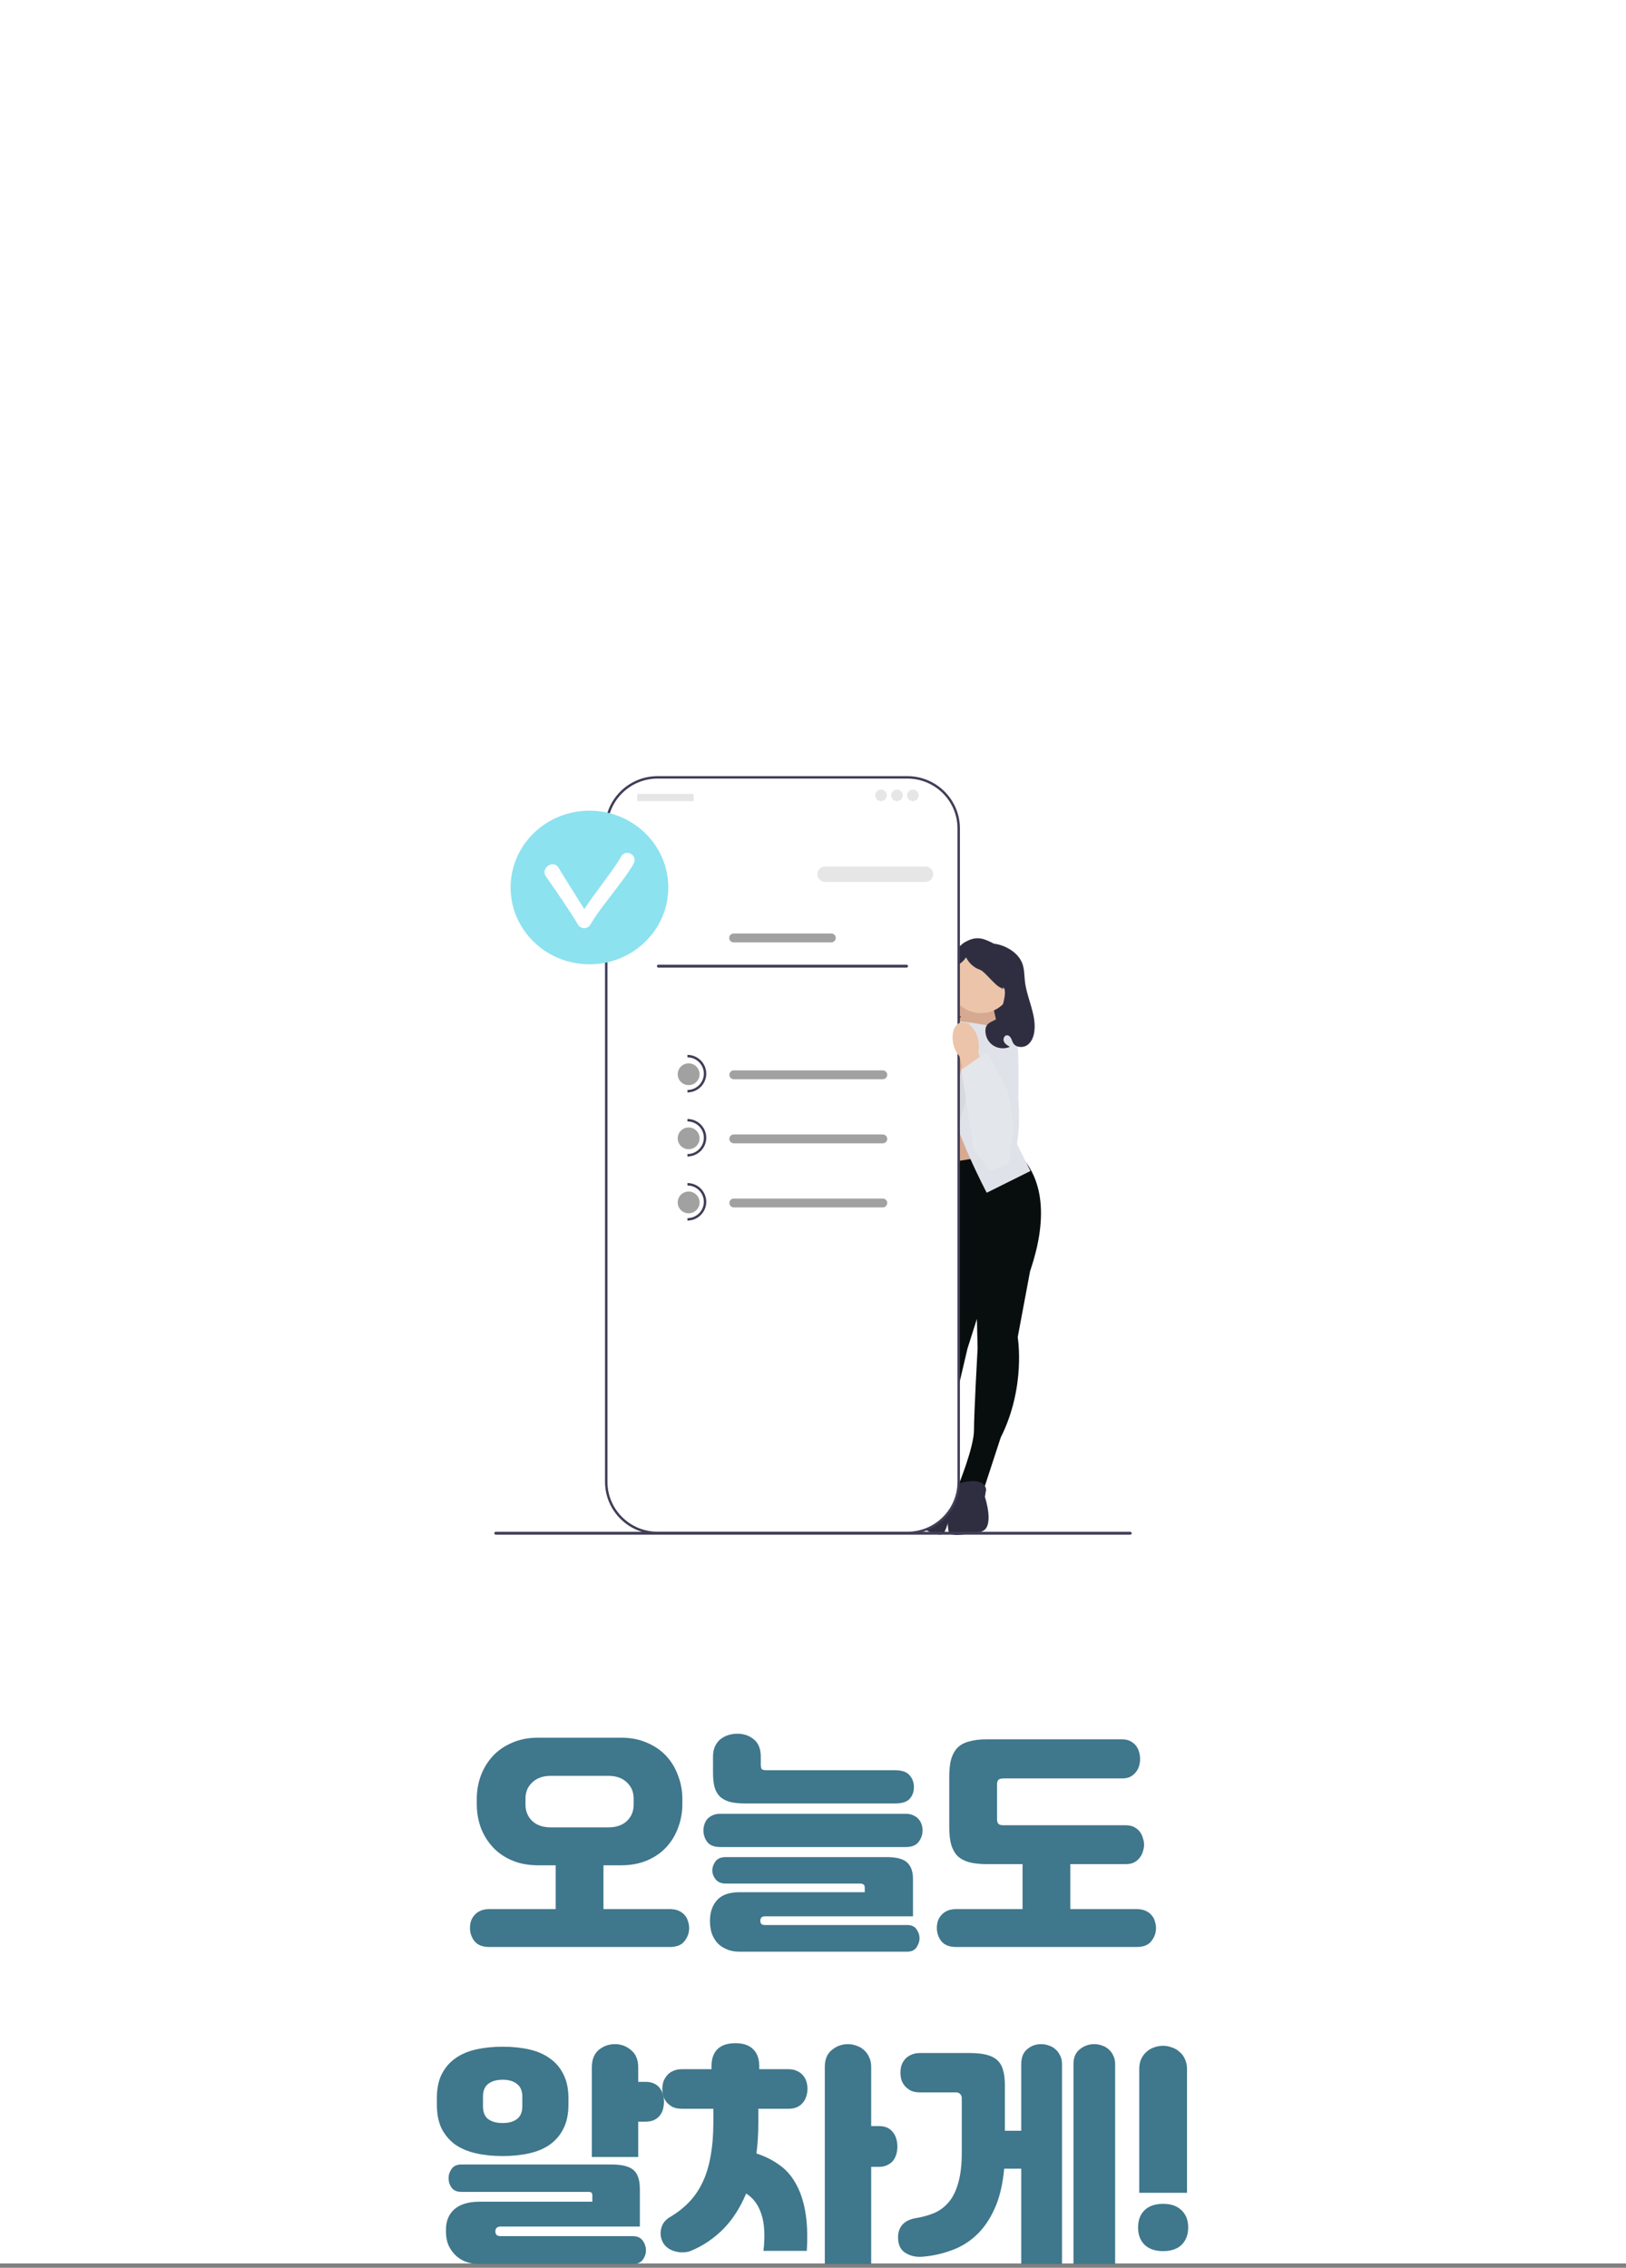<svg width="375" height="523" viewBox="0 0 375 523" fill="none" xmlns="http://www.w3.org/2000/svg">
<rect x="0" y="0" width="375" height="523" fill="#808080" stroke="none"/>
<rect width="375" height="522" fill="white"/>
<g clip-path="url(#clip0_4_44)">
<path d="M231.9 239.466H217.398V234.714C217.398 226.748 223.896 220.28 231.9 220.28H231.9V239.466V239.466Z" fill="#2F2E41"/>
<path d="M228.686 230.594L231.179 241.756L216.568 239.342L222.522 228.785L228.686 230.594Z" fill="#D5A790"/>
<path opacity="0.1" d="M228.686 230.594L231.179 241.756L216.568 239.342L222.522 228.785L228.686 230.594Z" fill="#E3B79C"/>
<path d="M214.677 275.074H228.686V254.439H214.677V275.074Z" fill="#D6A991"/>
<path d="M237.792 291.944L234.71 308.396C234.71 308.396 236.671 319.829 230.787 331.54L226.865 343.531L220.981 342.694C220.981 342.694 224.623 333.771 224.623 329.867C224.623 325.963 225.464 310.906 225.464 310.906L225.044 293.724L237.792 291.944Z" fill="#080E0E"/>
<path d="M220.14 342.415C220.14 342.415 226.865 339.906 227.425 343.531L227.145 345.204C227.145 345.204 229.666 352.733 226.024 353.291C222.382 353.848 219.02 354.685 218.74 353.012C218.459 351.339 218.464 349.25 219.162 347.785C219.86 346.319 220.14 342.415 220.14 342.415Z" fill="#2F2E41"/>
<path d="M216.582 289.392L214.945 306.048C214.945 306.048 209.867 316.487 212.246 329.365L212.663 341.968L218.548 342.793C218.548 342.793 217.543 333.214 218.634 329.464C219.725 325.714 223.125 311.018 223.125 311.018L228.33 294.63L216.582 289.392Z" fill="#080E0E"/>
<path d="M219.433 342.758C219.433 342.758 213.676 338.486 212.124 341.813L211.926 343.498C211.926 343.498 207.4 350.031 210.743 351.575C214.086 353.119 217.081 354.853 217.818 353.324C218.555 351.794 219.134 349.787 218.873 348.186C218.612 346.585 219.433 342.758 219.433 342.758Z" fill="#2F2E41"/>
<path d="M234.429 265.593C241.019 271.713 241.508 281.396 237.651 292.92C237.651 292.92 225.324 301.285 216.358 290.689L211.875 269.218L234.429 265.593Z" fill="#080E0E"/>
<path d="M223.363 235.756L230.367 236.872L229.807 254.439L237.652 270.054L227.565 275.074C227.565 275.074 219.72 260.295 218.319 251.093C216.919 241.891 217.759 235.198 217.759 235.198L223.363 235.756Z" fill="#DFE2E8"/>
<path d="M218.039 236.314L211.035 237.429L211.595 254.997L209.914 271.17L213.837 275.631C213.837 275.631 221.681 260.852 223.082 251.65C224.483 242.448 223.643 235.756 223.643 235.756L218.039 236.314Z" fill="#D6D9DE"/>
<path d="M226.444 236.732L227.985 236.314C227.985 236.314 233.449 235.617 234.289 237.847C235.13 240.078 234.85 253.184 234.85 253.184C234.85 253.184 236.295 269.269 230.669 269.453C225.044 269.636 226.164 256.251 226.164 256.251L226.444 236.732Z" fill="#DFE2E8"/>
<path d="M226.241 233.658C230.246 233.658 233.492 230.426 233.492 226.441C233.492 222.455 230.246 219.224 226.241 219.224C222.236 219.224 218.99 222.455 218.99 226.441C218.99 230.426 222.236 233.658 226.241 233.658Z" fill="#ECC4AA"/>
<path d="M217.199 237.29L215.658 236.872C215.658 236.872 210.194 236.175 209.354 238.405C208.513 240.636 208.793 253.742 208.793 253.742C208.793 253.742 207.348 269.827 212.974 270.011C218.599 270.194 217.479 256.809 217.479 256.809L217.199 237.29Z" fill="#A1A1A1"/>
<path d="M222.052 236.373C220.497 235.98 218.733 237.634 218.112 240.067C217.851 241.036 217.827 242.053 218.041 243.033L217.373 245.799L217.324 245.797L212.051 258.163C210.826 261.039 210.955 264.34 212.519 267.048C213.449 268.659 214.67 269.742 216.104 268.636C218.483 266.802 220.036 256.298 220.746 250.264L222.386 244.13C223.045 243.37 223.511 242.465 223.745 241.489C224.366 239.056 223.608 236.766 222.052 236.373V236.373Z" fill="#D6A991"/>
<path d="M212.358 232.279C212.727 231.163 213.455 230.186 213.781 229.056C214.214 227.557 215.135 230.884 215.224 229.326C215.395 226.366 219.935 218.75 222.527 217.288C225.118 215.825 226.607 216.266 229.247 217.64C229.247 217.64 230.529 217.721 232.125 218.505C233.72 219.289 235.157 220.545 235.777 222.204C236.269 223.52 236.215 224.965 236.379 226.359C236.837 230.244 239.025 233.938 238.555 237.821C238.409 239.032 237.946 240.285 236.951 240.997C235.956 241.71 234.348 241.632 233.693 240.601C233.469 240.249 233.375 239.832 233.183 239.461C232.991 239.091 232.645 238.746 232.227 238.758C231.598 238.775 231.278 239.614 231.526 240.19C231.774 240.765 232.357 241.112 232.904 241.421C231.601 242.004 229.985 241.823 228.846 240.965C227.707 240.107 227.092 238.609 227.302 237.203C227.597 235.221 230.497 235.632 230.839 233.657C231.088 232.22 231.961 229.816 231.723 228.377C231.486 226.938 230.343 228.68 231.547 227.849C230.222 228.484 227.39 224.137 226.003 223.651C224.617 223.164 223.441 222.109 222.811 220.788C221.34 222.909 220.047 222.333 219.52 224.856C218.994 227.38 219.48 233.113 221.649 234.522C220.781 235.111 220.089 235.954 219.682 236.918C219.451 237.464 219.302 238.061 218.919 238.515C218.188 239.381 216.838 239.434 215.761 239.069C214.427 238.618 213.286 237.626 212.657 236.371C212.028 235.115 211.918 233.612 212.358 232.279L212.358 232.279Z" fill="#2F2E41"/>
<path d="M114 353.596C114 353.781 114.149 353.928 114.333 353.928H260.667C260.851 353.928 261 353.781 261 353.596C261 353.412 260.851 353.265 260.667 353.265H114.333C114.149 353.265 114 353.412 114 353.596Z" fill="#3F3D56"/>
<path d="M209.271 179.279H151.647C145.112 179.279 139.815 184.551 139.815 191.055V341.753C139.815 348.256 145.112 353.529 151.647 353.529H209.271C215.805 353.529 221.102 348.256 221.102 341.753V191.055C221.102 184.551 215.805 179.279 209.271 179.279H209.271Z" fill="white"/>
<path d="M209.27 353.807H151.647C144.968 353.807 139.535 348.4 139.535 341.753V191.055C139.535 184.408 144.968 179 151.647 179H209.27C215.949 179 221.382 184.408 221.382 191.055V341.753C221.382 348.4 215.949 353.807 209.27 353.807H209.27ZM151.647 179.558C145.277 179.558 140.095 184.715 140.095 191.055V341.753C140.095 348.092 145.277 353.25 151.647 353.25H209.27C215.64 353.25 220.822 348.092 220.822 341.753V191.055C220.822 184.715 215.64 179.558 209.27 179.558H151.647Z" fill="#3F3D56"/>
<path d="M135.054 205.37C134.548 205.37 134.136 205.779 134.136 206.283V213.586C134.136 214.089 134.548 214.499 135.054 214.499C135.559 214.499 135.971 214.089 135.971 213.586V206.283C135.971 205.779 135.559 205.37 135.054 205.37Z" fill="#3F3D56"/>
<path d="M213.444 203.388H190.283C189.3 203.388 188.501 202.593 188.501 201.615C188.501 200.638 189.3 199.842 190.283 199.842H213.444C214.427 199.842 215.226 200.638 215.226 201.615C215.226 202.593 214.427 203.388 213.444 203.388Z" fill="#E6E6E6"/>
<path d="M191.716 217.333H169.202C168.634 217.333 168.172 216.873 168.172 216.308C168.172 215.743 168.634 215.284 169.202 215.284H191.716C192.284 215.284 192.745 215.743 192.745 216.308C192.745 216.873 192.284 217.333 191.716 217.333Z" fill="#A1A1A1"/>
<path d="M135.944 222.389C145.986 222.389 154.127 214.457 154.127 204.673C154.127 194.889 145.986 186.958 135.944 186.958C125.902 186.958 117.761 194.889 117.761 204.673C117.761 214.457 125.902 222.389 135.944 222.389Z" fill="#8CE2EF"/>
<path d="M144.135 198C142.231 201.451 136.646 208.159 134.741 211.61C133.528 209.476 129.157 202.725 127.94 200.593C127.52 199.856 126.239 200.717 126.661 201.455C129.537 205.57 132.745 210.271 134.156 212.743C134.397 213.166 135.059 213.176 135.297 212.743C137.389 208.952 143.185 202.455 145.277 198.665C145.687 197.922 144.546 197.257 144.135 198Z" fill="white" stroke="white" stroke-width="2"/>
<path d="M159.894 183.087H147.041C146.993 183.087 146.954 183.126 146.954 183.174V184.663C146.954 184.711 146.993 184.75 147.041 184.75H159.894C159.942 184.75 159.981 184.711 159.981 184.663V183.174C159.981 183.126 159.942 183.087 159.894 183.087Z" fill="#E6E6E6"/>
<path d="M203.19 184.75C203.928 184.75 204.527 184.154 204.527 183.42C204.527 182.685 203.928 182.09 203.19 182.09C202.452 182.09 201.854 182.685 201.854 183.42C201.854 184.154 202.452 184.75 203.19 184.75Z" fill="#E6E6E6"/>
<path d="M206.865 184.75C207.603 184.75 208.201 184.154 208.201 183.42C208.201 182.685 207.603 182.09 206.865 182.09C206.127 182.09 205.529 182.685 205.529 183.42C205.529 184.154 206.127 184.75 206.865 184.75Z" fill="#E6E6E6"/>
<path d="M210.539 184.75C211.277 184.75 211.875 184.154 211.875 183.42C211.875 182.685 211.277 182.09 210.539 182.09C209.801 182.09 209.203 182.685 209.203 183.42C209.203 184.154 209.801 184.75 210.539 184.75Z" fill="#E6E6E6"/>
<path d="M151.507 222.817C151.507 223.001 151.655 223.149 151.84 223.149H209.077C209.262 223.149 209.411 223.001 209.411 222.817C209.411 222.633 209.262 222.485 209.077 222.485H151.84C151.655 222.485 151.507 222.633 151.507 222.817Z" fill="#3F3D56"/>
<path d="M203.589 248.898H169.24C168.672 248.898 168.21 248.438 168.21 247.873C168.21 247.308 168.672 246.849 169.24 246.849H203.589C204.156 246.849 204.618 247.308 204.618 247.873C204.618 248.438 204.156 248.898 203.589 248.898Z" fill="#A1A1A1"/>
<path d="M203.589 263.677H169.24C168.672 263.677 168.21 263.217 168.21 262.652C168.21 262.087 168.672 261.628 169.24 261.628H203.589C204.156 261.628 204.618 262.087 204.618 262.652C204.618 263.217 204.156 263.677 203.589 263.677Z" fill="#A1A1A1"/>
<path d="M203.589 278.456H169.24C168.672 278.456 168.21 277.996 168.21 277.431C168.21 276.866 168.672 276.407 169.24 276.407H203.589C204.156 276.407 204.618 276.866 204.618 277.431C204.618 277.996 204.156 278.456 203.589 278.456Z" fill="#A1A1A1"/>
<path d="M158.821 250.256C160.214 250.256 161.343 249.133 161.343 247.747C161.343 246.361 160.214 245.237 158.821 245.237C157.429 245.237 156.3 246.361 156.3 247.747C156.3 249.133 157.429 250.256 158.821 250.256Z" fill="#A1A1A1"/>
<path d="M158.541 251.929V251.372C160.627 251.372 162.324 249.683 162.324 247.607C162.324 245.532 160.627 243.843 158.541 243.843V243.285C160.936 243.285 162.884 245.224 162.884 247.607C162.884 249.991 160.936 251.929 158.541 251.929Z" fill="#3F3D56"/>
<path d="M158.821 265.035C160.214 265.035 161.343 263.912 161.343 262.526C161.343 261.14 160.214 260.016 158.821 260.016C157.429 260.016 156.3 261.14 156.3 262.526C156.3 263.912 157.429 265.035 158.821 265.035Z" fill="#A1A1A1"/>
<path d="M158.541 266.708V266.151C160.627 266.151 162.324 264.462 162.324 262.386C162.324 260.31 160.627 258.622 158.541 258.622V258.064C160.936 258.064 162.884 260.003 162.884 262.386C162.884 264.769 160.936 266.708 158.541 266.708Z" fill="#3F3D56"/>
<path d="M158.821 279.814C160.214 279.814 161.343 278.691 161.343 277.305C161.343 275.919 160.214 274.795 158.821 274.795C157.429 274.795 156.3 275.919 156.3 277.305C156.3 278.691 157.429 279.814 158.821 279.814Z" fill="#A1A1A1"/>
<path d="M158.541 281.487V280.93C160.627 280.93 162.324 279.241 162.324 277.165C162.324 275.089 160.627 273.401 158.541 273.401V272.843C160.936 272.843 162.884 274.782 162.884 277.165C162.884 279.548 160.936 281.487 158.541 281.487Z" fill="#3F3D56"/>
<path d="M221.591 235.815C223.147 235.422 224.91 237.076 225.531 239.51C225.792 240.478 225.816 241.495 225.602 242.475L226.27 245.242L226.319 245.239L231.592 257.606C232.817 260.481 232.688 263.782 231.124 266.49C230.194 268.101 228.973 269.184 227.539 268.079C225.161 266.244 223.607 255.74 222.897 249.706L221.257 243.572C220.598 242.813 220.132 241.907 219.898 240.931C219.277 238.499 220.035 236.208 221.591 235.815V235.815Z" fill="#ECC4AA"/>
<path d="M227.58 242.592L221.681 246.765L224.631 265.251L228.33 270.012L232.639 268.529L233.899 259.791L232.416 251.34L227.58 242.592Z" fill="#E3E6EB"/>
</g>
<path d="M128.157 440.276V430.178H124.107C121.839 430.178 119.823 429.8 118.059 429.044C116.295 428.288 114.819 427.262 113.631 425.966C112.443 424.67 111.525 423.176 110.877 421.484C110.265 419.756 109.959 417.956 109.959 416.084V414.896C109.959 413.024 110.265 411.242 110.877 409.55C111.525 407.822 112.443 406.31 113.631 405.014C114.819 403.718 116.295 402.692 118.059 401.936C119.823 401.144 121.839 400.748 124.107 400.748H143.223C145.491 400.748 147.507 401.144 149.271 401.936C151.035 402.692 152.511 403.718 153.699 405.014C154.887 406.31 155.787 407.822 156.399 409.55C157.047 411.242 157.371 413.024 157.371 414.896V416.084C157.371 417.956 157.047 419.756 156.399 421.484C155.787 423.176 154.887 424.67 153.699 425.966C152.511 427.262 151.035 428.288 149.271 429.044C147.507 429.8 145.491 430.178 143.223 430.178H139.173V440.276H154.401C155.229 440.276 155.931 440.402 156.507 440.654C157.083 440.906 157.551 441.248 157.911 441.68C158.271 442.076 158.523 442.544 158.667 443.084C158.847 443.588 158.937 444.11 158.937 444.65C158.937 445.766 158.577 446.774 157.857 447.674C157.173 448.574 156.021 449.024 154.401 449.024H112.929C111.309 449.024 110.139 448.574 109.419 447.674C108.735 446.774 108.393 445.766 108.393 444.65C108.393 444.11 108.465 443.588 108.609 443.084C108.789 442.544 109.059 442.076 109.419 441.68C109.779 441.248 110.247 440.906 110.823 440.654C111.399 440.402 112.101 440.276 112.929 440.276H128.157ZM146.139 414.788C146.139 413.276 145.617 412.034 144.573 411.062C143.529 410.054 142.107 409.55 140.307 409.55H127.023C125.223 409.55 123.801 410.054 122.757 411.062C121.713 412.034 121.191 413.276 121.191 414.788V416.192C121.191 417.704 121.713 418.964 122.757 419.972C123.801 420.944 125.223 421.43 127.023 421.43H140.307C142.107 421.43 143.529 420.944 144.573 419.972C145.617 418.964 146.139 417.704 146.139 416.192V414.788Z" fill="#3F778C"/>
<path d="M208.884 418.298C209.604 418.298 210.198 418.424 210.666 418.676C211.17 418.892 211.566 419.18 211.854 419.54C212.178 419.9 212.412 420.314 212.556 420.782C212.7 421.214 212.772 421.664 212.772 422.132C212.772 423.104 212.466 423.986 211.854 424.778C211.278 425.57 210.288 425.966 208.884 425.966H166.116C164.712 425.966 163.704 425.57 163.092 424.778C162.516 423.986 162.228 423.104 162.228 422.132C162.228 421.664 162.3 421.214 162.444 420.782C162.588 420.314 162.804 419.9 163.092 419.54C163.416 419.18 163.812 418.892 164.28 418.676C164.784 418.424 165.396 418.298 166.116 418.298H208.884ZM170.544 450.104C169.392 450.104 168.384 449.906 167.52 449.51C166.656 449.15 165.936 448.646 165.36 447.998C164.82 447.35 164.406 446.612 164.118 445.784C163.866 444.92 163.74 444.02 163.74 443.084V442.922C163.74 441.014 164.28 439.448 165.36 438.224C166.44 437 168.168 436.388 170.544 436.388H199.434V435.254C199.434 434.678 199.056 434.39 198.3 434.39H167.358C166.35 434.39 165.576 434.066 165.036 433.418C164.532 432.77 164.28 432.086 164.28 431.366C164.28 430.646 164.514 429.962 164.982 429.314C165.486 428.63 166.278 428.288 167.358 428.288H204.51C206.814 428.288 208.398 428.72 209.262 429.584C210.126 430.412 210.558 431.654 210.558 433.31V441.95H176.376C175.98 441.95 175.71 442.058 175.566 442.274C175.422 442.454 175.35 442.688 175.35 442.976C175.35 443.264 175.422 443.498 175.566 443.678C175.71 443.858 175.98 443.948 176.376 443.948H209.154C210.198 443.948 210.936 444.272 211.368 444.92C211.836 445.568 212.07 446.27 212.07 447.026C212.07 447.674 211.854 448.34 211.422 449.024C210.99 449.744 210.234 450.104 209.154 450.104H170.544ZM172.002 415.922C170.634 415.922 169.464 415.814 168.492 415.598C167.52 415.346 166.728 414.95 166.116 414.41C165.54 413.87 165.108 413.15 164.82 412.25C164.568 411.314 164.442 410.162 164.442 408.794V405.122C164.442 404.222 164.586 403.448 164.874 402.8C165.198 402.116 165.612 401.558 166.116 401.126C166.656 400.694 167.268 400.37 167.952 400.154C168.636 399.938 169.338 399.83 170.058 399.83C171.534 399.83 172.794 400.262 173.838 401.126C174.918 401.99 175.458 403.322 175.458 405.122V406.958C175.458 407.534 175.548 407.894 175.728 408.038C175.908 408.182 176.304 408.254 176.916 408.254H206.4C208.02 408.254 209.154 408.65 209.802 409.442C210.45 410.198 210.774 411.098 210.774 412.142C210.774 413.222 210.45 414.122 209.802 414.842C209.154 415.562 208.02 415.922 206.4 415.922H172.002Z" fill="#3F778C"/>
<path d="M258.777 401.126C259.533 401.126 260.181 401.27 260.721 401.558C261.261 401.846 261.693 402.206 262.017 402.638C262.341 403.07 262.575 403.556 262.719 404.096C262.863 404.636 262.935 405.158 262.935 405.662C262.935 406.166 262.863 406.688 262.719 407.228C262.575 407.768 262.323 408.254 261.963 408.686C261.639 409.118 261.207 409.478 260.667 409.766C260.163 410.018 259.533 410.144 258.777 410.144H231.453C230.877 410.144 230.481 410.252 230.265 410.468C230.049 410.648 229.941 411.026 229.941 411.602V419.432C229.941 420.008 230.049 420.404 230.265 420.62C230.481 420.836 230.877 420.944 231.453 420.944H259.641C260.397 420.944 261.045 421.088 261.585 421.376C262.125 421.664 262.557 422.024 262.881 422.456C263.205 422.888 263.439 423.374 263.583 423.914C263.763 424.418 263.853 424.922 263.853 425.426C263.853 425.93 263.763 426.452 263.583 426.992C263.439 427.532 263.187 428.018 262.827 428.45C262.503 428.882 262.071 429.242 261.531 429.53C261.027 429.782 260.397 429.908 259.641 429.908H246.843V440.276H262.071C262.899 440.276 263.601 440.402 264.177 440.654C264.753 440.906 265.221 441.248 265.581 441.68C265.941 442.076 266.193 442.544 266.337 443.084C266.517 443.588 266.607 444.11 266.607 444.65C266.607 445.766 266.247 446.774 265.527 447.674C264.843 448.574 263.691 449.024 262.071 449.024H220.599C218.979 449.024 217.809 448.574 217.089 447.674C216.405 446.774 216.063 445.766 216.063 444.65C216.063 444.11 216.135 443.588 216.279 443.084C216.459 442.544 216.729 442.076 217.089 441.68C217.449 441.248 217.917 440.906 218.493 440.654C219.069 440.402 219.771 440.276 220.599 440.276H235.827V429.908H227.619C225.999 429.908 224.631 429.764 223.515 429.476C222.399 429.152 221.499 428.666 220.815 428.018C220.167 427.334 219.681 426.452 219.357 425.372C219.069 424.292 218.925 422.96 218.925 421.376V409.658C218.925 408.11 219.069 406.796 219.357 405.716C219.681 404.636 220.167 403.754 220.815 403.07C221.499 402.386 222.399 401.9 223.515 401.612C224.631 401.288 225.999 401.126 227.619 401.126H258.777Z" fill="#3F778C"/>
<path d="M110.525 522.128C109.301 522.128 108.203 521.93 107.231 521.534C106.295 521.138 105.503 520.598 104.855 519.914C104.207 519.23 103.703 518.456 103.343 517.592C103.019 516.692 102.857 515.756 102.857 514.784V514.136C102.857 512.192 103.505 510.644 104.801 509.492C106.133 508.34 108.041 507.764 110.525 507.764H136.607V506.36C136.607 506.036 136.553 505.82 136.445 505.712C136.337 505.568 136.103 505.496 135.743 505.496H106.421C105.377 505.496 104.621 505.172 104.153 504.524C103.685 503.876 103.451 503.138 103.451 502.31C103.451 501.554 103.685 500.852 104.153 500.204C104.621 499.52 105.377 499.178 106.421 499.178H140.981C143.393 499.178 145.085 499.592 146.057 500.42C147.065 501.248 147.569 502.724 147.569 504.848V513.488H115.439C115.043 513.488 114.737 513.596 114.521 513.812C114.341 513.992 114.251 514.226 114.251 514.514V514.676C114.251 514.964 114.341 515.216 114.521 515.432C114.737 515.612 115.043 515.702 115.439 515.702H145.895C146.975 515.702 147.749 516.044 148.217 516.728C148.721 517.412 148.973 518.168 148.973 518.996C148.973 519.752 148.739 520.454 148.271 521.102C147.803 521.786 147.011 522.128 145.895 522.128H110.525ZM100.751 483.896C100.751 481.736 101.111 479.918 101.831 478.442C102.587 476.93 103.613 475.706 104.909 474.77C106.241 473.798 107.843 473.096 109.715 472.664C111.587 472.232 113.657 472.016 115.925 472.016C118.193 472.016 120.263 472.232 122.135 472.664C124.007 473.096 125.591 473.798 126.887 474.77C128.219 475.706 129.245 476.93 129.965 478.442C130.721 479.918 131.099 481.736 131.099 483.896V485.354C131.099 487.514 130.721 489.35 129.965 490.862C129.245 492.338 128.219 493.562 126.887 494.534C125.591 495.47 124.007 496.154 122.135 496.586C120.263 497.018 118.193 497.234 115.925 497.234C113.657 497.234 111.587 497.018 109.715 496.586C107.843 496.154 106.241 495.47 104.909 494.534C103.613 493.562 102.587 492.338 101.831 490.862C101.111 489.35 100.751 487.514 100.751 485.354V483.896ZM136.499 476.768C136.499 475.004 137.021 473.672 138.065 472.772C139.145 471.872 140.405 471.422 141.845 471.422C143.249 471.422 144.491 471.89 145.571 472.826C146.651 473.726 147.191 475.04 147.191 476.768V480.116H148.865C149.693 480.116 150.377 480.26 150.917 480.548C151.457 480.8 151.889 481.16 152.213 481.628C152.537 482.06 152.771 482.546 152.915 483.086C153.059 483.626 153.131 484.166 153.131 484.706C153.131 485.246 153.059 485.804 152.915 486.38C152.771 486.92 152.537 487.406 152.213 487.838C151.889 488.27 151.439 488.63 150.863 488.918C150.323 489.17 149.657 489.296 148.865 489.296H147.191V497.45H136.499V476.768ZM111.389 485.732C111.389 487.1 111.785 488.09 112.577 488.702C113.405 489.314 114.521 489.62 115.925 489.62C117.329 489.62 118.427 489.314 119.219 488.702C120.047 488.09 120.461 487.1 120.461 485.732V483.518C120.461 482.186 120.047 481.214 119.219 480.602C118.427 479.954 117.329 479.63 115.925 479.63C114.521 479.63 113.405 479.954 112.577 480.602C111.785 481.214 111.389 482.186 111.389 483.518V485.732Z" fill="#3F778C"/>
<path d="M169.598 471.206C171.434 471.206 172.802 471.674 173.702 472.61C174.638 473.51 175.106 474.824 175.106 476.552V477.2H181.802C182.63 477.2 183.314 477.344 183.854 477.632C184.43 477.884 184.898 478.244 185.258 478.712C185.618 479.144 185.87 479.63 186.014 480.17C186.158 480.71 186.23 481.25 186.23 481.79C186.23 482.33 186.14 482.87 185.96 483.41C185.816 483.95 185.564 484.436 185.204 484.868C184.88 485.3 184.43 485.66 183.854 485.948C183.278 486.2 182.594 486.326 181.802 486.326H174.89V489.62C174.89 490.88 174.854 492.086 174.782 493.238C174.71 494.39 174.602 495.524 174.458 496.64C176.366 497.252 178.076 498.098 179.588 499.178C181.136 500.222 182.414 501.626 183.422 503.39C184.466 505.154 185.222 507.314 185.69 509.87C186.158 512.426 186.284 515.504 186.068 519.104H176.078C176.474 515.576 176.312 512.75 175.592 510.626C174.908 508.502 173.738 506.918 172.082 505.874C170.714 509.15 168.95 511.886 166.79 514.082C164.63 516.242 162.182 517.898 159.446 519.05C158.87 519.302 158.258 519.428 157.61 519.428C156.962 519.464 156.332 519.392 155.72 519.212C155.108 519.068 154.55 518.816 154.046 518.456C153.542 518.096 153.146 517.646 152.858 517.106C152.354 516.134 152.228 515.09 152.48 513.974C152.732 512.858 153.398 511.976 154.478 511.328C156.134 510.356 157.592 509.222 158.852 507.926C160.112 506.63 161.156 505.118 161.984 503.39C162.848 501.626 163.478 499.592 163.874 497.288C164.306 494.984 164.522 492.338 164.522 489.35V486.326H157.286C156.458 486.326 155.756 486.2 155.18 485.948C154.64 485.66 154.172 485.3 153.776 484.868C153.416 484.436 153.146 483.95 152.966 483.41C152.822 482.87 152.75 482.33 152.75 481.79C152.75 481.25 152.822 480.71 152.966 480.17C153.146 479.63 153.416 479.144 153.776 478.712C154.136 478.244 154.604 477.884 155.18 477.632C155.756 477.344 156.458 477.2 157.286 477.2H164.09V476.552C164.09 474.824 164.54 473.51 165.44 472.61C166.376 471.674 167.762 471.206 169.598 471.206ZM190.226 476.66C190.226 474.932 190.766 473.636 191.846 472.772C192.926 471.872 194.168 471.422 195.572 471.422C196.256 471.422 196.922 471.548 197.57 471.8C198.218 472.016 198.776 472.34 199.244 472.772C199.748 473.204 200.144 473.744 200.432 474.392C200.756 475.04 200.918 475.796 200.918 476.66V490.322H202.7C203.528 490.322 204.212 490.466 204.752 490.754C205.292 491.042 205.724 491.42 206.048 491.888C206.372 492.32 206.606 492.824 206.75 493.4C206.894 493.94 206.966 494.48 206.966 495.02C206.966 495.56 206.894 496.118 206.75 496.694C206.606 497.234 206.372 497.738 206.048 498.206C205.724 498.638 205.274 498.998 204.698 499.286C204.158 499.574 203.492 499.718 202.7 499.718H200.918V522.128H190.226V476.66Z" fill="#3F778C"/>
<path d="M211.229 511.544C212.777 511.292 214.199 510.896 215.495 510.356C216.791 509.78 217.907 508.934 218.843 507.818C219.779 506.702 220.499 505.226 221.003 503.39C221.543 501.554 221.813 499.232 221.813 496.424V483.896C221.813 483.5 221.687 483.176 221.435 482.924C221.219 482.672 220.895 482.546 220.463 482.546H212.201C211.373 482.546 210.671 482.42 210.095 482.168C209.555 481.88 209.087 481.52 208.691 481.088C208.331 480.656 208.061 480.17 207.881 479.63C207.737 479.09 207.665 478.55 207.665 478.01C207.665 477.47 207.737 476.93 207.881 476.39C208.061 475.85 208.331 475.364 208.691 474.932C209.051 474.5 209.519 474.158 210.095 473.906C210.671 473.618 211.373 473.474 212.201 473.474H223.595C225.107 473.474 226.385 473.6 227.429 473.852C228.473 474.104 229.319 474.518 229.967 475.094C230.615 475.67 231.065 476.426 231.317 477.362C231.605 478.298 231.749 479.45 231.749 480.818V491.402H235.529V476.012C235.529 474.5 235.979 473.366 236.879 472.61C237.779 471.818 238.859 471.422 240.119 471.422C240.731 471.422 241.325 471.53 241.901 471.746C242.477 471.926 242.981 472.214 243.413 472.61C243.881 473.006 244.241 473.492 244.493 474.068C244.781 474.608 244.925 475.256 244.925 476.012V522.128H235.529V500.15H231.587C231.263 503.786 230.525 506.864 229.373 509.384C228.257 511.868 226.853 513.902 225.161 515.486C223.469 517.07 221.543 518.24 219.383 518.996C217.223 519.788 214.991 520.274 212.687 520.454C211.247 520.562 209.969 520.274 208.853 519.59C207.773 518.942 207.197 517.862 207.125 516.35C207.053 515.09 207.341 514.046 207.989 513.218C208.673 512.354 209.753 511.796 211.229 511.544ZM247.571 476.012C247.571 474.5 248.057 473.366 249.029 472.61C250.001 471.818 251.117 471.422 252.377 471.422C252.989 471.422 253.583 471.53 254.159 471.746C254.735 471.926 255.239 472.214 255.671 472.61C256.139 473.006 256.499 473.492 256.751 474.068C257.039 474.608 257.183 475.256 257.183 476.012V522.128H247.571V476.012Z" fill="#3F778C"/>
<path d="M262.742 505.712V477.146C262.742 476.282 262.886 475.526 263.174 474.878C263.498 474.194 263.912 473.636 264.416 473.204C264.92 472.736 265.496 472.394 266.144 472.178C266.828 471.926 267.53 471.8 268.25 471.8C268.934 471.8 269.6 471.926 270.248 472.178C270.932 472.394 271.526 472.736 272.03 473.204C272.57 473.636 272.984 474.194 273.272 474.878C273.596 475.526 273.758 476.282 273.758 477.146V505.712H262.742ZM262.472 513.704C262.472 512.012 262.976 510.68 263.984 509.708C264.992 508.736 266.414 508.25 268.25 508.25C270.086 508.25 271.508 508.754 272.516 509.762C273.524 510.734 274.028 512.048 274.028 513.704C274.028 515.36 273.524 516.692 272.516 517.7C271.508 518.672 270.086 519.158 268.25 519.158C266.414 519.158 264.992 518.672 263.984 517.7C262.976 516.728 262.472 515.396 262.472 513.704Z" fill="#3F778C"/>
<defs>
<clipPath id="clip0_4_44">
<rect width="375" height="175" fill="white" transform="translate(0 179)"/>
</clipPath>
</defs>
</svg>

